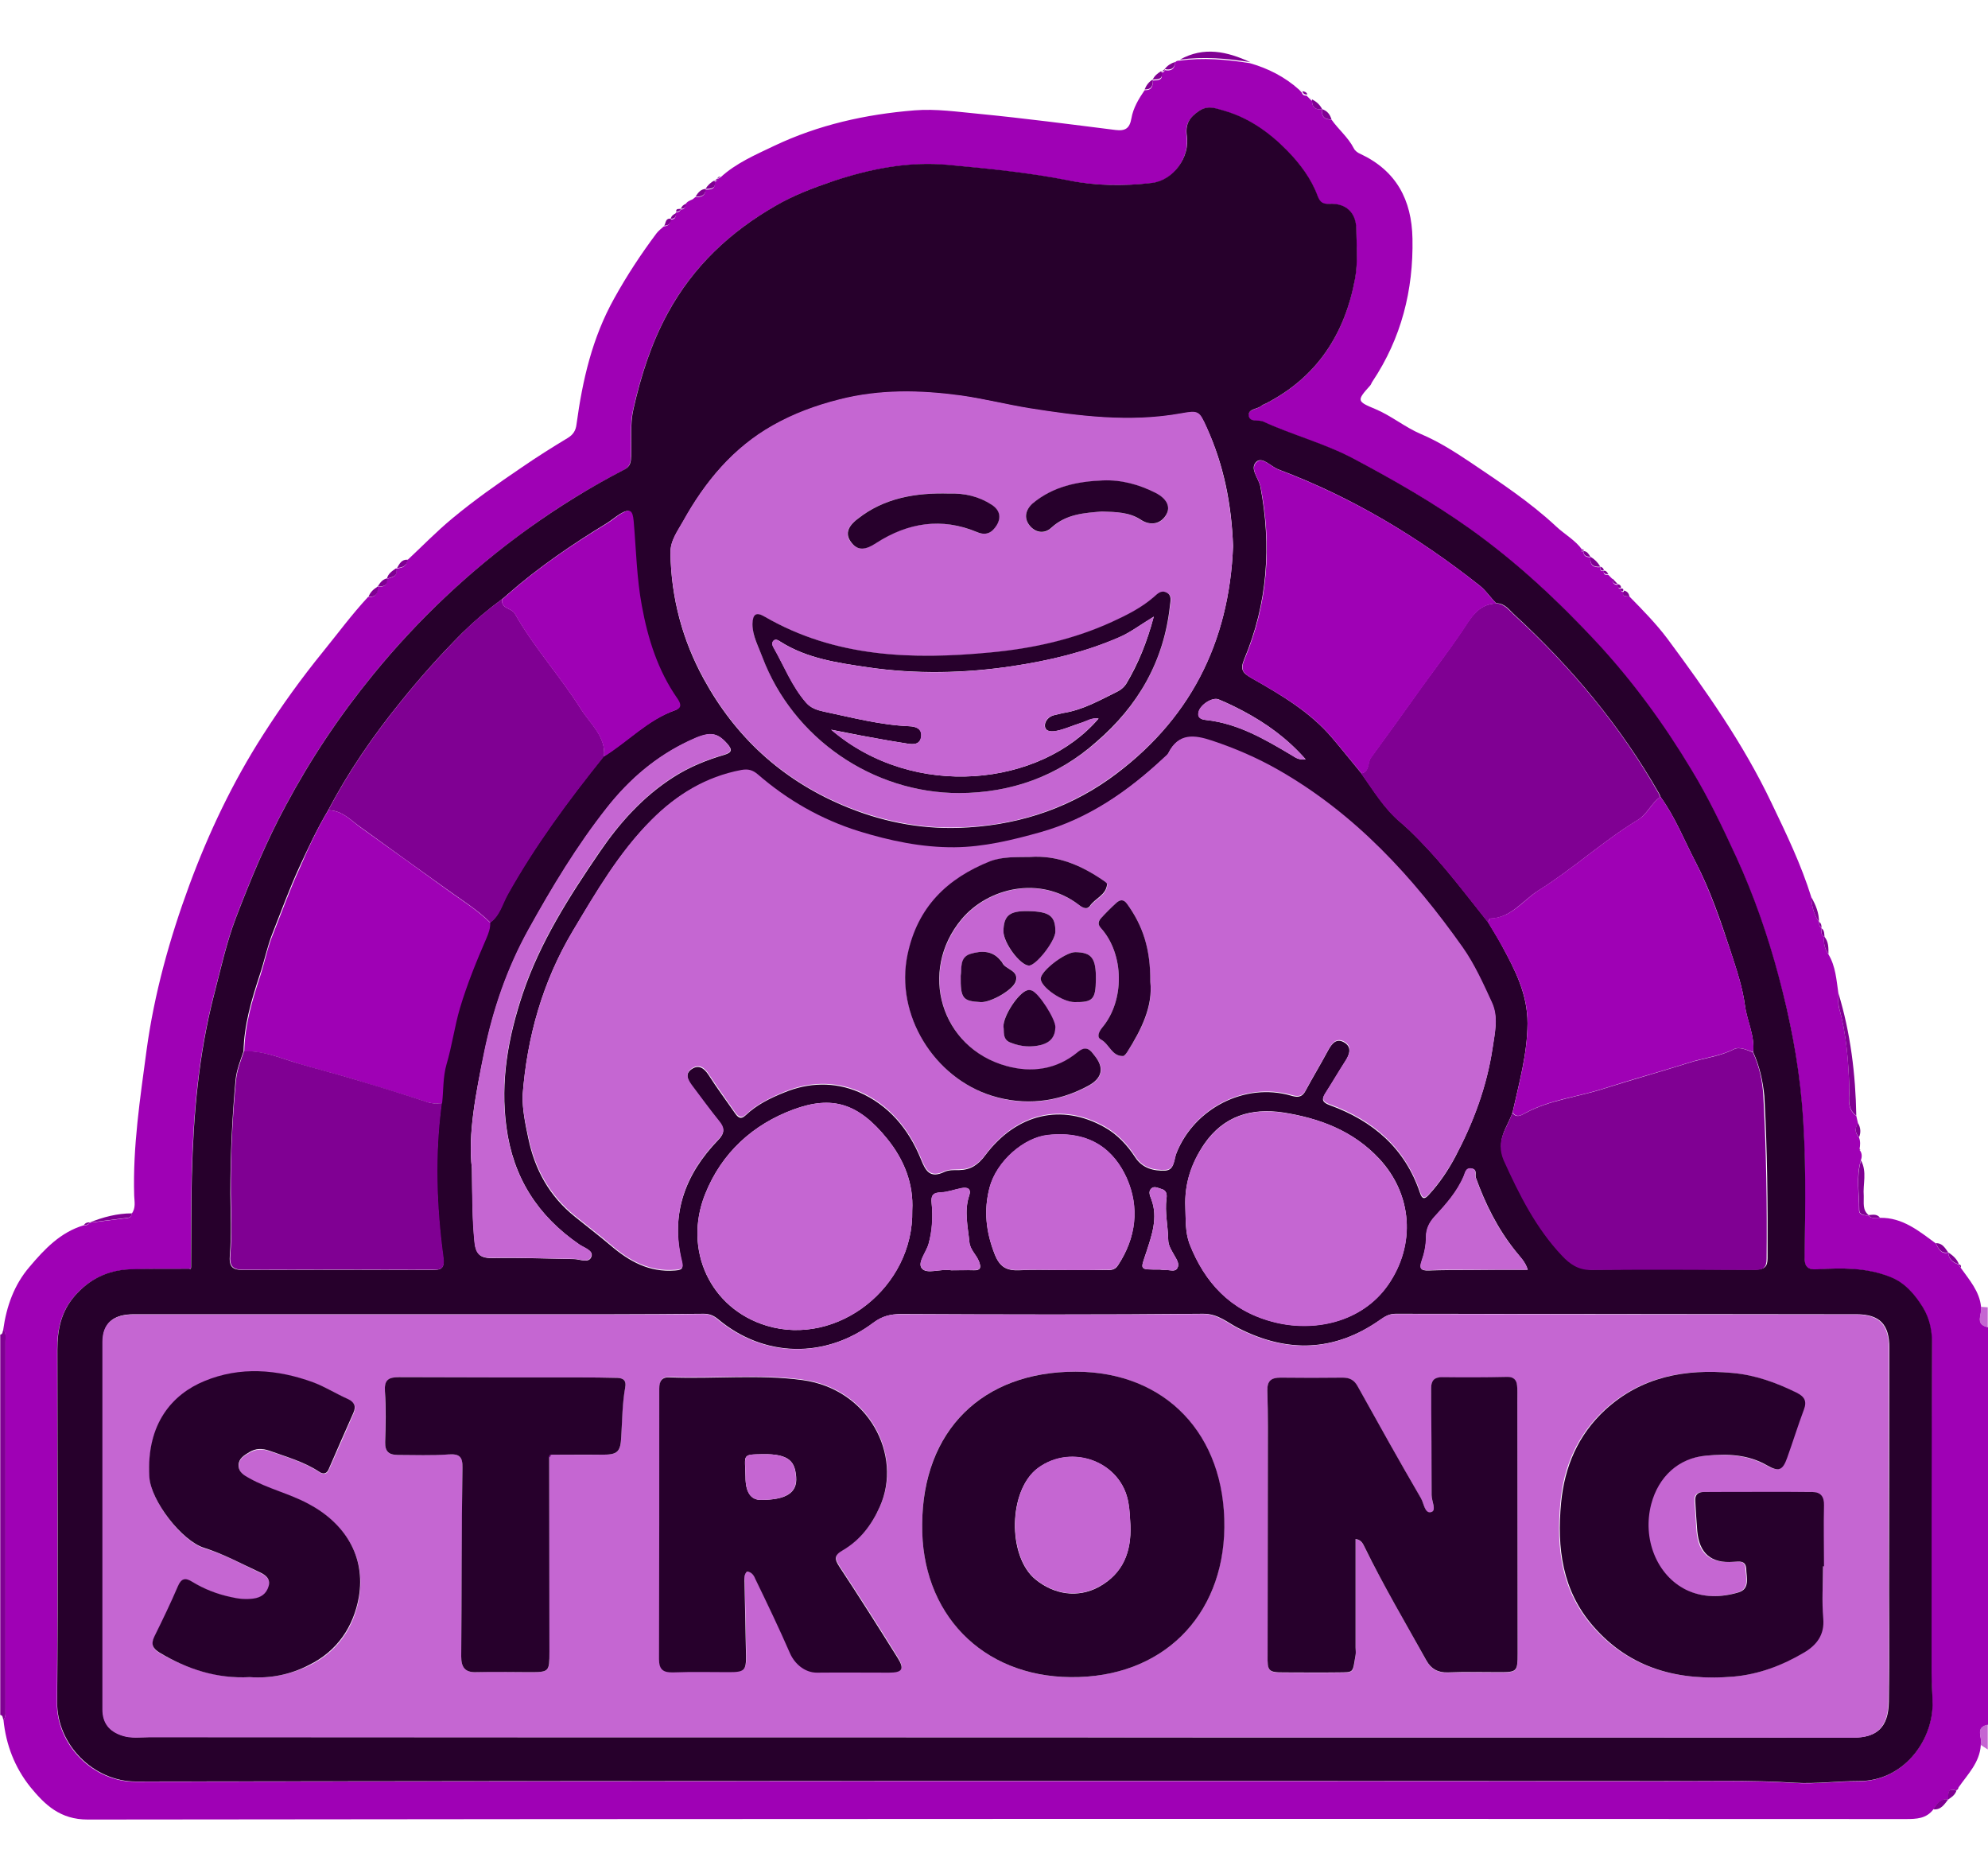<?xml version="1.0" encoding="utf-8"?>
<!-- Generator: Adobe Illustrator 28.0.0, SVG Export Plug-In . SVG Version: 6.00 Build 0)  -->
<svg version="1.1" id="_레이어_1" xmlns="http://www.w3.org/2000/svg" xmlns:xlink="http://www.w3.org/1999/xlink" x="0px"
	 y="0px" viewBox="0 0 800 752" style="enable-background:new 0 0 800 752;" xml:space="preserve">
<style type="text/css">
	.st0{fill:#9F01B5;}
	.st1{fill:#800093;}
	.st2{fill:#C566D2;}
	.st3{fill:#27002C;}
</style>
<path class="st0" d="M655.7,240c5.3,5.4,10.8,11,15.3,17c15.5,20.9,30.5,42.2,41.8,65.9c6,12.5,12,24.9,16.1,38.1
	c0.1,3.6,1.1,7,3.1,10l0,0c0,0.9,0.1,1.8,1,2.3l0,0.2c0,1.3-0.4,2.7,1.2,3.5c0,0-0.1-0.1-0.1-0.1c-0.4,2.6,0.3,5,1.7,7.1
	c2.9,4.8,3.2,10.3,4,15.7c0.1,2-0.3,4.1,0.3,6c3,10.5,3.7,21.1,4.1,31.9c0.1,3.6-1.3,8.5,2.8,11.4c0.2,1,0.5,2,0.7,3
	c-1.4,2-1.2,3.9,0.4,5.7c0.6,1.5,0.5,3.1,0.2,4.6c-0.1,0.3,0,0.5,0.2,0.6c0.9,1.3,0.8,2.7,0.3,4.1c-2,6.6-0.6,13.3-0.7,19.9
	c0,2,2.1,2.2,3.8,2.1l0,0c1.2,1.7,3,0.8,4.6,1c9.1-0.2,15.7,5.3,22.5,10.3c1.1,2.1,2,4.4,5,3.7l0,0c0.2,2.7,1.9,4.1,4.3,4.8l-0.2,0
	c0.3,0.5,0.6,0.9,1,1.4c3.4,4.8,7.5,9.4,8.1,15.6c0.7,2.8-2.8,7,2.8,8.2v160c-5.5,1-2,5.4-2.9,8.1c-0.4,7-5.2,11.7-8.9,17
	c-0.3,0.4-0.6,0.8-1,1.2l0.2,0.2c-3.8-1.4-3.3,1.3-3.3,3.5l0,0c-3.1-0.4-4.6,1.8-6,3.9c-2.9,3.9-6.9,4-11.3,4
	c-243.8-0.1-487.6-0.1-731.5,0.2c-11.1,0-17.2-5.9-23.1-13.1C5.9,711.1,2.4,702,1.4,692c1.2-1.5,0.7-3.2,0.7-4.8
	c0-49.1,0-98.3,0-147.4c0-1.6,0.5-3.4-0.8-4.8c1.3-9.4,4.4-18.1,10.6-25.3c6-7.1,12.4-13.9,21.8-16.7c1,0,1.9,0,2.3-1.1
	c0,0-0.1,0.1-0.1,0.1c5.1-0.6,10.1-1.3,15.2-1.9c1.2-0.1,1.8-0.7,1.9-1.8c1.7-2.2,1.1-4.8,1-7.2c-0.6-19.8,2.4-39.2,5-58.7
	c3.1-22.7,9.3-44.9,17.2-66.3c7.8-21.1,17.5-41.5,29.7-60.5c7.4-11.6,15.4-22.7,24.1-33.4c6-7.4,11.6-15,18.1-22
	c3,0.2,4-1.3,3.7-4.1l0,0c2.3,0.1,4.1-0.3,3.8-3.3c0,0,0,0.2,0,0.2c1.9-0.8,4.8-0.8,3.6-4.2c0,0,0.4-0.1,0.4-0.1
	c2.2-0.1,4-0.8,4.3-3.3c6-5.6,11.7-11.5,18.1-16.8c8.9-7.4,18.3-14,27.9-20.5c6.1-4.2,12.3-8.1,18.6-11.9c2.1-1.3,3.2-2.9,3.5-5.5
	c2.4-17.7,6.3-34.8,15.2-50.7c5.1-9.2,10.7-17.7,16.9-26c0.8-1.1,2-2,3-2.9c1.8-0.1,2.7-1.1,2.7-2.8l0,0c1.6,0.1,2.2-0.7,2.1-2.2
	c0-0.2,0-0.4,0.1-0.6c0.8-0.1,1.6-0.3,1.9-1.2l-0.1,0c1.4,0.1,2-0.7,2-2c0.6-1.2,1.8-1.6,2.9-2.1c0.4-0.3,0.8-0.6,1.2-1l-0.1,0.1
	c2.2,0.1,4-0.3,4.1-3.1l-0.1,0.1c2.3,0,4.4-0.1,3.6-3.4c0,0,0.1,0.2,0.1,0.2c0.7,0,1.1-0.4,1.2-1.1c0,0-0.1,0.1-0.1,0.1
	c0.4-0.2,0.9-0.5,1.3-0.7c6.3-5.8,14.1-9.1,21.6-12.7c17.9-8.5,36.8-12.7,56.5-14.3c8.7-0.7,17.3,0.6,25.9,1.4
	c18.4,1.8,36.7,4.2,55,6.5c4,0.5,5.7-0.7,6.4-4.7c0.7-4.1,2.9-7.8,5.3-11.3c2.9,0.1,3.4-1.7,3.3-4l-0.1,0.1c2.2-0.1,4.6,0,3.4-3.4
	c0,0,0.3,0.1,0.3,0.1c0.8,0.1,1.1-0.3,1.2-1c0,0-0.1,0.1-0.1,0.1c2.4,0.5,4.1-0.2,4.2-2.9c0.4-0.8,1.1-0.9,1.8-0.9
	c9.5-1.3,18.9-0.5,28.3,1c7.4,2.1,14.1,5.5,19.9,10.7c0.4,0.4,0.8,0.9,1.2,1.3c0,0-0.1-0.2-0.1-0.2c0.2,1.1,1,1.3,2,1.3
	c0,0-0.1,0-0.1,0c0.4,0.4,0.7,0.7,1.1,1.1c0,0-0.1-0.1-0.1-0.1c0.4,0.4,0.7,0.7,1.1,1.1L528,40c-0.2,2.9,1.1,4.3,4.1,4L532,44
	c-0.3,2.8,0.9,4.2,3.8,4.1c2.8,4,6.7,7.1,9,11.6c0.5,1,1.6,1.8,2.6,2.2c14.5,6.8,20.7,18.5,21,34.1c0.4,20.8-4.5,40.1-16.1,57.5
	c-0.4,0.5-0.5,1.2-1,1.7c-5.4,6-5.3,6.3,2.2,9.4c6.4,2.7,11.9,7.3,18.2,10c7.1,3,13.4,7,19.7,11.2c12,8.1,24.2,16.1,34.8,26
	c3.4,3.2,7.7,5.5,10.5,9.4c-0.1,0.2-0.2,0.5-0.3,0.7c0.3,0,0.5-0.1,0.8-0.1c0,0,0,0.1,0,0.1c0,1.9,1.2,2.3,2.8,2.3l0,0
	c-0.3,3,1.1,4.3,4,4l0,0c0,0.9-0.1,1.9,1.4,1.5c0,0,0,0.2,0,0.2c-0.2,1.5,0.8,1.4,1.8,1.4c0.6,0.6,1.2,1.2,1.8,1.8
	c-0.1,1.4,0.5,2.3,2.1,2.2l0,0c0,0.9,0.1,1.8,1.4,1.6c0,0-0.1,0.2-0.1,0.2c-0.1,0.7,0.2,1.1,0.9,1.1l0.2-0.3c0,0,0.3,0.1,0.3,0.1
	C652.3,240.3,654.4,239.8,655.7,240L655.7,240z M76.1,510.6c-8,0-16-0.1-24,0.2c-8.9,0.4-16.2,3.9-22.2,10.8
	c-5.5,6.4-6.9,13.6-6.9,21.5c0,47.3,0.3,94.6-0.1,141.9c-0.2,17,14.6,32,31.7,31.9c204.3-0.3,408.5-0.3,612.8-0.2
	c18.3,0,36.5-0.5,54.8,0.7c8.5,0.5,17.2-0.7,25.8-0.7c17.2,0.1,29.3-15.4,29.6-30.5c0.1-4.3-0.4-8.6-0.4-13c0-44,0-88,0.2-131.9
	c0-5.5-0.9-10.6-3.7-15.2c-3.3-5.3-7.3-10-13.3-12.3c-9.4-3.7-19.4-3.6-29.2-3c-4,0.2-5.1-1.2-5.1-5.1c0.3-20.6,0.7-41.3-1.1-61.9
	c-1.5-17.1-4.7-33.9-9.2-50.4c-4.4-16.6-10-32.8-17.2-48.5c-5.5-11.9-11.1-23.7-17.9-34.9c-11-18.2-23.5-35.5-38-51.2
	c-15.6-16.9-32.4-32.5-51.2-45.9c-14.9-10.6-30.7-19.7-46.8-28.2c-11.8-6.2-24.6-9.5-36.5-15c-2-0.9-5.5,0.5-5.8-2.5
	c-0.2-2.7,3.6-2.4,5.2-3.9c0.5-0.4,1.2-0.6,1.8-0.9c20.5-10.6,31.8-27.9,35.8-50.2c1.2-6.6,0.7-13.3,0.5-20
	c-0.1-6.6-4.2-10.4-10.8-10.1c-2.5,0.1-3.8-0.3-4.7-3c-2.6-7.1-7.1-13.2-12.4-18.5c-7.2-7.3-15.2-13.1-25.4-16
	c-3.8-1.1-6.6-2.2-10.1,0.2c-3.6,2.5-5.5,5.2-4.8,10c1.3,8.7-5.4,18-14.1,18.9c-11.1,1.2-22.4,1.1-33.4-1
	c-16.2-3.2-32.5-4.8-48.9-6.3c-15.7-1.4-30.9,1.6-46,6.6c-8.1,2.7-15.9,5.7-23.1,9.9c-18.3,10.5-33.2,24.4-43.5,43.4
	c-6.6,12.3-10.7,25.1-13.7,38.4c-1.4,6.2-0.7,12.6-0.9,18.9c-0.1,2.3-0.4,4.2-2.7,5.4c-13.6,7-26.5,14.9-38.9,23.9
	c-23.4,16.9-44.1,36.4-62.3,58.7c-13.4,16.4-25.1,33.9-35.1,52.6c-7.9,14.6-14.2,29.9-20.1,45.3c-3.8,10-6.1,20.6-8.8,31
	c-6.2,24-8.3,48.5-8.9,73.1c-0.3,12.1-0.2,24.3-0.3,36.4C76.6,510.2,76.3,510.4,76.1,510.6L76.1,510.6z"/>
<path class="st1" d="M1.4,692c-0.4-0.7-0.1-1.8-1.3-2V537c1.2-0.2,0.8-1.4,1.3-2c1.2,1.4,0.8,3.2,0.8,4.8c0,49.1,0,98.3,0,147.4
	C2.1,688.8,2.6,690.5,1.4,692z"/>
<path class="st2" d="M799.9,703.9c-1-0.6-2-1.3-2.9-1.9c1-2.7-2.6-7,2.9-8.1V703.9L799.9,703.9z"/>
<path class="st2" d="M799.9,534c-5.6-1.1-2.1-5.3-2.8-8.2c0.9,0.1,1.9,0.1,2.8,0.2V534z"/>
<path class="st1" d="M747,448.9c-4.1-3-2.6-7.8-2.8-11.4c-0.4-10.8-1.2-21.5-4.1-31.9c-0.5-1.9-0.2-4-0.3-6
	C744.7,415.7,746.7,432.2,747,448.9L747,448.9z"/>
<path class="st1" d="M503.1,25c-9.4-1.5-18.8-2.3-28.3-1C484.4,18.6,493.8,20.7,503.1,25z"/>
<path class="st1" d="M752,488.9c-1.8,0.2-3.8-0.1-3.8-2.1c0-6.6-1.3-13.3,0.7-19.9c2.5,4.6,0.7,9.6,1.1,14.3
	C750.1,484,749.4,486.9,752,488.9z"/>
<path class="st1" d="M53.1,488.2c-0.2,1.1-0.7,1.7-1.9,1.8c-5.1,0.6-10.1,1.3-15.2,1.9C41.5,489.7,47.1,488.2,53.1,488.2L53.1,488.2
	z"/>
<path class="st1" d="M732,371c-2-3-3-6.4-3.1-10C730.7,364.1,732,367.3,732,371z"/>
<path class="st1" d="M748.1,457.6c-1.6-1.8-1.8-3.7-0.4-5.7C748.8,453.8,748.9,455.7,748.1,457.6z"/>
<path class="st1" d="M532.1,44c-3,0.3-4.3-1.1-4.1-4C529.8,40.9,531.2,42.2,532.1,44z"/>
<path class="st1" d="M535.8,48c-2.9,0.2-4.1-1.3-3.8-4.1C534.1,44.6,535.2,46,535.8,48z"/>
<path class="st1" d="M735.8,383.9c-1.5-2.2-2.1-4.5-1.7-7.1C735.9,378.9,735.8,381.4,735.8,383.9z"/>
<path class="st1" d="M784,503.9c-3.1,0.6-4-1.7-5-3.7C781.7,500.1,782.7,502.2,784,503.9z"/>
<path class="st1" d="M164.1,225.2c-0.4,2.5-2.1,3.2-4.3,3.3C160.7,226.9,161.6,225,164.1,225.2z"/>
<path class="st1" d="M159.3,228.7c1.2,3.4-1.7,3.4-3.6,4.2C156.1,230.8,157.8,229.8,159.3,228.7z"/>
<path class="st1" d="M152,236c0.3,2.8-0.8,4.3-3.7,4.1C149,238.2,150.4,237,152,236z"/>
<path class="st1" d="M644,228c-3,0.3-4.3-1-4-4C641.7,225,643,226.3,644,228z"/>
<path class="st1" d="M472.9,24.9c-0.2,2.8-1.8,3.4-4.2,2.9C469.8,26.3,471.2,25.5,472.9,24.9z"/>
<path class="st1" d="M284,76c-0.1,2.7-1.8,3.2-4.1,3.1C280.9,77.5,282,76.1,284,76z"/>
<path class="st1" d="M467.3,28.6c1.1,3.4-1.3,3.3-3.4,3.4C464.6,30.4,465.9,29.5,467.3,28.6z"/>
<path class="st1" d="M463.9,32c0.1,2.3-0.4,4.1-3.3,4C461.3,34.3,462.3,32.9,463.9,32z"/>
<path class="st1" d="M287.5,72.6c0.9,3.3-1.3,3.4-3.6,3.4C284.8,74.5,286,73.4,287.5,72.6z"/>
<path class="st1" d="M788.3,508.7c-2.4-0.7-4.1-2.1-4.3-4.8C785.8,505.1,787.5,506.5,788.3,508.7z"/>
<path class="st1" d="M155.8,232.7c0.3,2.9-1.5,3.4-3.8,3.3C152.9,234.5,153.9,233.1,155.8,232.7z"/>
<path class="st1" d="M270,88c0,1.8-0.9,2.8-2.7,2.8C268,89.7,267.7,87.7,270,88z"/>
<path class="st1" d="M655.7,240c-1.3-0.2-3.5,0.3-2.1-2.4C654.9,238,655.5,238.8,655.7,240z"/>
<path class="st1" d="M756.5,489.9c-1.6-0.1-3.4,0.8-4.6-1C753.5,488.8,755.2,488.3,756.5,489.9z"/>
<path class="st1" d="M640,224c-1.6,0-2.8-0.4-2.8-2.3C638.7,221.8,639.3,222.9,640,224z"/>
<path class="st1" d="M734.2,377c-1.6-0.8-1.1-2.2-1.2-3.5C734.2,374.3,734.1,375.7,734.2,377z"/>
<path class="st1" d="M272,85.8c0.1,1.5-0.5,2.3-2.1,2.2C270.2,86.8,271,86.3,272,85.8z"/>
<path class="st1" d="M276,82c0,1.3-0.6,2.1-2,2C274.3,83,275,82.4,276,82z"/>
<path class="st1" d="M651,235c-1.6,0.1-2.1-0.7-2.1-2.2C649.6,233.5,650.3,234.3,651,235z"/>
<path class="st1" d="M733,373.2c-0.9-0.5-1-1.4-1-2.3C732.9,371.5,733,372.3,733,373.2z"/>
<path class="st1" d="M652.3,236.6c-1.3,0.2-1.4-0.7-1.4-1.6C651.8,235.2,652.4,235.6,652.3,236.6z"/>
<path class="st1" d="M274,84c-0.3,0.9-1.1,1.1-1.9,1.2C272,83.7,273.2,84.2,274,84z"/>
<path class="st1" d="M36.1,491.8c-0.5,1-1.4,1.1-2.3,1.1C34.3,492,35.2,491.8,36.1,491.8z"/>
<path class="st1" d="M645.4,229.5c-1.4,0.4-1.3-0.6-1.4-1.5C644.7,228.2,645.3,228.6,645.4,229.5z"/>
<path class="st1" d="M526.1,38c-1,0.1-1.7-0.2-2-1.3C525,36.8,525.8,37.1,526.1,38z"/>
<path class="st1" d="M647.2,231c-0.9,0-2,0.1-1.8-1.4C646.4,229.6,646.8,230.3,647.2,231z"/>
<path class="st1" d="M468.8,27.7c-0.1,0.7-0.5,1.1-1.2,1C468,28.4,468.4,28.1,468.8,27.7z"/>
<path class="st1" d="M524.2,37c-0.4-0.4-0.8-0.9-1.2-1.3C523.4,36.1,523.8,36.5,524.2,37z"/>
<path class="st1" d="M653.1,237.9c-0.7-0.1-1-0.4-0.9-1.1C653.1,236.7,653.5,237,653.1,237.9z"/>
<path class="st1" d="M748.5,462.8c-0.3-0.1-0.3-0.3-0.2-0.6C748.6,462.4,748.6,462.5,748.5,462.8z"/>
<path class="st1" d="M637.3,221.6c-0.3,0-0.5,0.1-0.8,0.1c0.1-0.2,0.2-0.5,0.3-0.7C637.2,221,637.3,221.2,637.3,221.6z"/>
<path class="st1" d="M280,79c-0.4,0.3-0.8,0.6-1.2,1C279.2,79.6,279.6,79.3,280,79z"/>
<path class="st1" d="M288.8,71.7c-0.1,0.7-0.4,1.1-1.2,1.1C288,72.4,288.4,72.1,288.8,71.7z"/>
<path class="st1" d="M290,71.1c-0.4,0.2-0.9,0.5-1.3,0.7C288.9,71.2,289.4,71,290,71.1z"/>
<path class="st1" d="M528.1,40.1c-0.4-0.4-0.7-0.7-1.1-1.1C527.4,39.3,527.7,39.7,528.1,40.1z"/>
<path class="st1" d="M527.1,39.1c-0.4-0.4-0.7-0.7-1.1-1.1C526.4,38.4,526.7,38.7,527.1,39.1z"/>
<path class="st1" d="M789,510.1c-0.3-0.5-0.6-0.9-1-1.4C789.1,508.8,789.3,509.3,789,510.1z"/>
<path class="st3" d="M76.9,509.9c0.1-12.1,0-24.3,0.3-36.4c0.6-24.6,2.7-49.1,8.9-73.1c2.7-10.4,5-21,8.8-31
	c5.9-15.4,12.2-30.7,20.1-45.3c10-18.7,21.7-36.2,35.1-52.6c18.2-22.3,39-41.9,62.3-58.7c12.4-8.9,25.3-16.9,38.9-23.9
	c2.4-1.2,2.6-3.1,2.7-5.4c0.2-6.3-0.5-12.7,0.9-18.9c3-13.3,7.1-26.2,13.7-38.4c10.3-19,25.2-32.9,43.5-43.4
	c7.2-4.2,15.1-7.2,23.1-9.9c15-5,30.3-8,46-6.6c16.3,1.5,32.7,3.1,48.9,6.3c11,2.2,22.2,2.3,33.4,1c8.6-1,15.4-10.3,14.1-18.9
	c-0.7-4.8,1.1-7.5,4.8-10c3.5-2.4,6.3-1.3,10.1-0.2c10.1,2.9,18.2,8.7,25.4,16c5.3,5.4,9.8,11.4,12.4,18.5c1,2.6,2.2,3.1,4.7,3
	c6.6-0.3,10.7,3.5,10.8,10.1c0.1,6.7,0.7,13.4-0.5,20c-4.1,22.3-15.3,39.6-35.8,50.2c-0.6,0.3-1.3,0.5-1.8,0.9
	c-1.6,1.5-5.4,1.2-5.2,3.9c0.3,3,3.8,1.6,5.8,2.5c12,5.5,24.8,8.8,36.5,15c16.2,8.6,31.9,17.6,46.8,28.2
	c18.8,13.4,35.5,29,51.2,45.9c14.5,15.7,27,32.9,38,51.2c6.8,11.2,12.4,23,17.9,34.9c7.2,15.7,12.8,31.9,17.2,48.5
	c4.4,16.5,7.7,33.3,9.2,50.4c1.8,20.6,1.4,41.2,1.1,61.9c-0.1,3.9,1.1,5.4,5.1,5.1c9.9-0.6,19.8-0.7,29.2,3c6,2.3,10,7,13.3,12.3
	c2.8,4.6,3.8,9.7,3.7,15.2c-0.2,44-0.2,88-0.2,131.9c0,4.3,0.4,8.6,0.4,13c-0.3,15.1-12.3,30.6-29.6,30.5c-8.6,0-17.3,1.2-25.8,0.7
	c-18.3-1.2-36.6-0.6-54.8-0.7c-204.3-0.1-408.5-0.1-612.8,0.2c-17.1,0-31.8-14.9-31.7-31.9c0.4-47.3,0.1-94.6,0.1-141.9
	c0-7.9,1.4-15.1,6.9-21.5c6-6.9,13.3-10.4,22.2-10.8c8-0.3,16-0.1,24-0.2C76.6,510.8,76.9,510.5,76.9,509.9L76.9,509.9z
	 M204.1,239.3c-0.3,0.3-0.6,0.5-0.9,0.8c-0.4,0.3-0.8,0.7-1.2,1c-5.6,4.1-10.9,8.6-15.9,13.5c-8.8,8.8-17.1,18.1-24.9,27.8
	c-11.1,13.7-21,28.1-29.2,43.7c-4.4,7.4-8,15.1-11.6,22.9c-4,8.7-7.2,17.6-10.7,26.4c-2.2,5.5-3.3,11.3-5.2,16.9
	c-3.3,10-6.3,20.1-6.5,30.7c-1.3,3.8-2.8,7.5-3.2,11.5c-1.4,15.2-2.1,30.5-2.1,45.8c0.1,8.2,0.5,16.4-0.2,24.5
	c-0.4,4.9,0.9,6.2,5.5,6.2c25.3-0.1,50.6-0.1,76,0c3.8,0,4.9-0.9,4.3-4.9c-2.8-20.7-3.5-41.4-0.7-62.1c0.6-5.3,0.3-10.6,1.8-15.8
	c2.2-7.4,3.2-15.1,5.4-22.6c2.9-9.7,6.7-19,10.7-28.2c0.9-2.1,1.6-3.9,1.5-6.1c3.9-2.7,4.9-7.3,7-11.1
	c11.1-19.9,24.6-38.1,38.8-55.8c9.7-6,17.6-14.7,28.7-18.6c2.9-1,1.8-3.1,0.6-4.8c-7.8-11.2-11.8-24-14.2-37.1
	c-2.1-11.2-2.4-22.7-3.3-34.1c-0.4-4.5-1.4-5.2-5.1-3c-1.8,1.1-3.5,2.6-5.3,3.7C230.3,219,216.6,228.3,204.1,239.3L204.1,239.3z
	 M705.5,423.3c0.7-6.6-2.5-12.5-3.3-18.7c-1-7.6-3.5-14.8-5.8-21.9c-4-12.2-8.1-24.4-14.1-35.9c-4.6-8.8-8.2-18.1-14.1-26.2
	c-0.2-0.5-0.3-0.9-0.6-1.4c-15.5-27.1-35.2-50.7-58.1-71.8c-2.1-1.9-3.9-4.7-7.4-4.7c-2.4-2.3-4.1-5.1-6.8-7.2
	c-24.7-19.5-51.3-35.5-80.8-46.6c-3-1.1-6.4-5.2-8.8-3.2c-3.1,2.7,0.8,6.6,1.5,10.1c4.5,23.8,2.9,47-6.5,69.4
	c-1.7,4.1-0.8,5.5,2.9,7.6c11.8,6.7,23.6,13.6,32.5,24.1c4,4.7,7.8,9.5,11.7,14.2c4.9,6.8,9.2,14.1,15.8,19.7
	c2.5,2.1,4.9,4.5,7.2,6.8c10.3,10.4,19,22.1,28.1,33.5c1.8,3.1,3.8,6.2,5.5,9.4c5.3,9.8,10.3,19.4,10.3,31.3
	c-0.1,12.4-3.4,23.9-6,35.7c-2.1,6.2-7,11-3.2,19.2c6.3,13.9,12.9,27.2,23.5,38.4c3.1,3.3,6.5,5.7,11.6,5.7c22-0.2,43.9-0.1,65.9,0
	c3.4,0,4.8-1,4.8-4.5c0.1-21.8-0.1-43.6-1.3-65.3C709.4,435,708.1,429,705.5,423.3L705.5,423.3z M401,699L401,699
	c115,0.1,229.9,0,344.9,0.1c9.3,0,14-4,14.2-14.3c0.3-19.7,0-39.3,0.1-59c0-27.8,0.1-55.6,0.1-83.5c0-9.5-3.9-13.5-13.3-13.5
	c-4.3,0-8.7,0-13,0c-57.5-0.1-114.9-0.1-172.4-0.2c-2.6,0-4.3,1.1-6.3,2.5c-18.3,12.8-37.3,13.3-56.9,3.3c-4.6-2.3-8.2-5.9-14.4-5.8
	c-40.5,0.4-81,0.3-121.4,0.1c-4.2,0-7.6,0.9-11,3.4c-19.5,14.7-44.2,14.1-62.6-1.3c-1.8-1.5-3.5-2.2-5.8-2.2c-12,0.1-24,0.2-36,0.2
	c-64.5,0-128.9,0-193.4,0c-8.2,0-12.4,3.6-12.4,11c0,49.3,0,98.6,0,147.9c0,5.6,2.7,8.9,8,10.6c3.6,1.1,7.3,0.6,10.9,0.6
	C173.8,699,287.4,699,401,699L401,699z M210.3,440.7c-0.1,5.9,1.1,11.6,2.3,17.3c2.6,12.6,8.5,23.3,18.7,31.5
	c4.8,3.9,9.7,7.6,14.4,11.6c7.5,6.4,15.5,10.9,25.9,10.1c2.6-0.2,3.5-0.6,2.8-3.4c-4.7-19.2,1.3-35.4,14.7-49.2
	c2.6-2.7,2.4-4.6,0.3-7.2c-3.7-4.7-7.2-9.5-10.9-14.3c-1.7-2.3-3.1-4.9-0.2-6.9c2.9-2,5.1-0.4,6.9,2.4c3.3,5.2,7,10.1,10.5,15.2
	c1.2,1.7,2.3,2.9,4.4,0.9c4.4-4.2,9.9-6.9,15.4-9.1c9.9-4.1,20.3-4.4,30.1-0.2c12,5.2,20,14.8,24.9,26.8c2,5,3.7,8.1,9.6,5.3
	c1.7-0.8,3.9-0.7,5.9-0.7c4.6-0.1,7.6-2.1,10.5-6c12.6-16.8,30.8-20.9,47.9-11.3c5.2,2.9,9.2,7.2,12.4,12.1
	c2.9,4.5,7.5,5.6,12.1,5.4c3.8-0.2,3.4-4.4,4.5-7c7.2-18.1,27.6-28.5,46-23.2c2.4,0.7,4.4,1,5.9-1.8c2.9-5.4,6.1-10.7,9-16.1
	c1.6-3,3.5-5.5,6.9-3.3c2.9,1.9,1.8,4.9,0.1,7.5c-2.7,4.2-5.2,8.5-7.9,12.7c-1.8,2.7-1.2,3.8,1.8,4.9c17.3,6.3,30.2,17.3,36.2,35.2
	c0.9,2.7,1.9,2.7,3.6,0.8c4.3-4.7,7.8-9.9,10.7-15.4c7.2-13.7,12.6-28.1,14.9-43.5c0.9-6.1,2.4-12.4-0.3-18.2
	c-3.5-7.6-7-15.4-11.8-22.2c-20.1-28.5-43.3-53.7-74.1-71.3c-8.6-4.9-17.4-8.7-26.7-11.8c-7.2-2.4-13.5-3.3-17.6,4.9
	c-0.4,0.7-1.1,1.2-1.7,1.8c-14.5,13.5-30.3,24.6-49.7,30.1c-11.4,3.2-22.9,6-34.7,6.1c-13.2,0.1-25.9-2.5-38.6-6.5
	c-15.3-4.7-28.6-12.4-40.5-22.8c-2.1-1.8-4-2.4-6.7-1.8c-14.3,2.7-26.1,9.9-36.1,20c-13.1,13.1-22.3,29-31.7,44.7
	C218.4,394.9,212.1,417.1,210.3,440.7L210.3,440.7z M496.2,219.7c-0.6-16.7-3.7-32.6-10.6-47.6c-3-6.6-3.3-6.9-10.4-5.6
	c-20.5,3.7-40.9,1.1-61.1-2.1c-9.1-1.5-18.3-3.9-27.4-5.1c-16.3-2.2-32.6-2.6-49,1.6c-9.4,2.4-18.4,5.7-26.7,10.4
	c-16,9-27.3,22.6-36.1,38.5c-2.2,3.9-5.2,7.8-5.1,12.8c0.3,18,4.8,34.9,13.4,50.6c12.7,23.2,31.1,40.2,55.6,50.7
	c15.1,6.5,30.8,9.7,46.9,9.2c22-0.7,42.6-6.9,60.7-19.7C478.6,290.4,494.7,258.7,496.2,219.7L496.2,219.7z M367.1,487
	c0.6-10.7-3.3-20.4-10-28.7c-11.7-14.5-22.3-17.6-37.8-11.9c-16.2,6-28.9,17.3-35.6,34.2c-8.8,22.2,2,45.9,24.8,52.8
	C337,542,367.7,517.9,367.1,487z M477,485.7c0.2,5-0.1,10.1,1.7,14.8c6.1,15.5,16.4,26.7,33.1,31.2c16.4,4.5,36.2,0.6,46.9-14.9
	c11-16.1,9.7-36.1-3.6-50.5c-10.5-11.3-24.1-16.4-38.8-18.7c-12.8-1.9-23.9,1.4-31.7,12.7C479.4,468,476.6,476.3,477,485.7
	L477,485.7z M189.9,470.1c0.2,12.1,0.2,20.9,1.1,29.7c0.5,5.1,2.5,6.5,7.4,6.4c10.8-0.2,21.6,0.2,32.5,0.4c2.5,0,6.1,1.9,7.1-1
	c0.9-2.5-3-3.5-4.9-4.9c-16.7-11.5-26.6-26.9-29.3-47.2c-2.5-18.5,0.7-36.1,6.5-53.5c7-20.9,18.8-39.3,31.1-57.3
	c8-11.7,17.4-22.2,29.6-30c6.4-4.1,13.3-6.9,20.5-9c3-0.9,3.3-2,1.2-4.4c-4.3-4.9-7.3-5-15.3-1.2c-13.3,6.2-24,15.4-33,26.8
	c-12.1,15.4-22.2,32-31.7,49.2c-8.6,15.6-14.3,32.2-17.8,49.3C191.5,439.7,188.2,456.4,189.9,470.1L189.9,470.1z M426.2,511
	C426.2,511,426.2,511,426.2,511c6.2,0,12.3,0.1,18.5,0c1.9,0,3.8,0.3,5.2-1.9c7.3-11.1,8.7-23.3,3.5-35.1
	c-4.9-10.8-14.2-19.2-31.7-17.3c-9.7,1-20.7,10.7-23.5,21.2c-2.4,9.2-1.4,17.8,2.1,26.8c2.1,5.3,5,6.6,9.9,6.4
	C415.6,510.8,420.9,511,426.2,511L426.2,511z M614.8,510.9c-1-3.3-3.2-5.3-5-7.6c-7.1-8.9-12.1-18.9-15.9-29.5
	c-0.4-1.2,0.7-3.2-1.6-3.6c-2.5-0.5-2.7,1.9-3.2,3c-2.7,6.4-7.2,11.4-11.8,16.4c-2.1,2.3-3.4,4.9-3.4,8.1c0,3.4-0.7,6.6-1.8,9.8
	c-1,2.9-0.3,3.8,2.8,3.7c5.5-0.2,11-0.2,16.4-0.2C599,510.9,606.7,510.9,614.8,510.9L614.8,510.9z M382.8,511.1c2.5,0,5.8-0.1,9.1,0
	c2.7,0.1,3-1.1,2.1-3.4c-1-2.8-3.6-4.7-3.9-7.9c-0.6-6.2-2.2-12.4-0.1-18.7c1-2.9-0.8-3.5-3.2-3c-2.8,0.5-5.5,1.6-8.3,1.7
	c-3.2,0.1-3.9,1.4-3.6,4.3c0.6,5.5,0.3,10.9-1.2,16.3c-0.9,3.5-4.7,7.7-2.7,10C373.1,512.8,378.2,510.4,382.8,511.1L382.8,511.1z
	 M525.4,305.5c-7.5-8.5-15.9-14.5-25.1-19.4c-3.2-1.7-6.5-3.3-9.9-4.7c-2.4-1-7.2,2-8,4.9c-0.7,2.5,0.9,3.2,3,3.4
	c12.8,1.4,23.5,7.7,34.3,14.1C521.2,304.7,522.5,305.9,525.4,305.5L525.4,305.5z M466.7,510.8c0.6,0.1,1.6,0.2,2.6,0.2
	c1.6-0.1,3.6,0.9,4.5-0.8c0.9-1.6-0.2-3.3-1-4.7c-1.2-2.2-2.7-4.2-2.7-6.8c-0.1-5.5-1.4-10.9-0.7-16.4c0.3-1.9-0.1-3.4-2-3.9
	c-1.4-0.4-3-1.4-4.2-0.1c-1.2,1.2-0.4,2.9,0.1,4.2c2.8,7.4,0.2,14.5-2,21.3C458.9,511.1,458.2,510.8,466.7,510.8L466.7,510.8z"/>
<path class="st1" d="M784,724c-1.6,2-2.9,4.3-6,4C779.4,725.7,780.9,723.5,784,724z"/>
<path class="st1" d="M787.3,720.5c-0.6,1.7-1.9,2.6-3.3,3.5C784,721.8,783.5,719.1,787.3,720.5z"/>
<path class="st1" d="M76.9,509.9c0,0.6-0.3,0.8-0.9,0.7C76.3,510.4,76.6,510.2,76.9,509.9z"/>
<path class="st1" d="M788.1,719c-0.1,0.6-0.1,1.2-1,1.2C787.5,719.8,787.8,719.4,788.1,719z"/>
<path class="st2" d="M401,699c-113.6,0-227.2,0-340.9,0c-3.6,0-7.3,0.6-10.9-0.6c-5.3-1.7-8-5.1-8-10.6c0-49.3,0-98.6,0-147.9
	c0-7.3,4.2-11,12.4-11c64.5,0,128.9,0,193.4,0c12,0,24,0,36-0.2c2.3,0,4.1,0.7,5.8,2.2c18.5,15.4,43.1,16,62.6,1.3
	c3.4-2.6,6.8-3.5,11-3.4c40.5,0.1,81,0.3,121.4-0.1c6.2-0.1,9.8,3.5,14.4,5.8c19.7,10,38.7,9.5,56.9-3.3c2-1.4,3.7-2.5,6.3-2.5
	c57.5,0.1,114.9,0.2,172.4,0.2c4.3,0,8.7,0,13,0c9.4,0,13.3,4,13.3,13.5c0,27.8-0.1,55.6-0.1,83.5c0,19.7,0.3,39.3-0.1,59
	c-0.2,10.3-4.9,14.3-14.2,14.3C630.9,699,516,699.1,401,699L401,699L401,699z M222,585.3c6.8,0,13.6,0.1,20.5,0
	c6.1,0,7.2-1.1,7.5-7.2c0.3-6.6,0.3-13.3,1.6-19.9c0.5-2.7-0.7-3.7-3.1-3.8c-5-0.1-10-0.2-15-0.2c-24.3,0-48.6,0-72.9-0.1
	c-4.2,0-5.9,1.1-5.7,5.7c0.4,6.8,0.2,13.6,0.1,20.5c-0.1,3.7,1.5,5.2,5,5.1c6.8-0.1,13.7,0.2,20.5-0.2c4.5-0.3,5.7,0.9,5.6,5.4
	c-0.3,25.3-0.3,50.6-0.5,75.9c0,4.2,1.4,6.5,6.1,6.3c7.1-0.3,14.3,0,21.5,0c7.8,0,8-0.2,7.9-8.2c-0.1-26-0.1-51.9-0.1-77.9
	C221.4,586.2,221.7,585.8,222,585.3L222,585.3z M545.5,619.2c2.3,0.5,3,2,3.7,3.5c7.7,15.5,16.5,30.4,24.8,45.5
	c1.9,3.4,4.6,4.9,8.6,4.8c7-0.3,14-0.1,21-0.1c6.9,0,7.1-0.3,7.1-7.4c0-34-0.1-67.9-0.1-101.9c0-2,0.1-4-0.1-6
	c-0.3-2.4-1.4-3.6-4.1-3.5c-8.7,0.2-17.3,0.1-26,0.1c-3.2,0-4.5,1.2-4.5,4.5c0.2,14.3,0.3,28.6,0.2,43c0,2.4,2.1,6.1-0.2,6.8
	c-2.6,0.7-2.9-3.5-4.1-5.6c-8.7-14.9-17.1-30-25.5-45.1c-1.4-2.5-3.2-3.5-6-3.4c-8.3,0.1-16.7,0.1-25,0c-3.8-0.1-5.4,1.3-5.3,5.3
	c0.2,9.7,0.2,19.3,0.2,29c0,25.8-0.1,51.6-0.1,77.4c0,6.5,0.4,6.9,6.6,6.9c7.2,0,14.3,0.1,21.5,0c7-0.1,6.1,0.4,7.3-7c0.2-1,0-2,0-3
	C545.5,648.4,545.5,634,545.5,619.2L545.5,619.2z M371.1,613.3c-0.5,35.7,24,61.2,59.6,61.5c37,0.4,61.6-24.5,61.9-60.2
	c0.4-37.4-23.6-62.7-59.9-62.7C395.2,551.9,371.2,575.7,371.1,613.3L371.1,613.3z M733.6,630.2c0,0,0.1,0,0.1,0
	c0-8.2-0.1-16.3,0-24.5c0.1-3.5-1.3-5.4-4.8-5.4c-14.5,0-29,0.1-43.5,0c-2.5,0-3.7,1.2-3.5,3.7c0.3,4,0.5,8,0.8,12
	c0.7,9,5.5,13.1,14.5,12.4c2.4-0.2,5.1-0.6,5.2,2.8c0.2,3.5,1.7,8.1-3.1,9.5c-7,2.1-14.2,2.2-21-1c-12-5.8-17.9-20.5-14.1-34.6
	c2.9-10.9,10.9-18.4,21.9-19.4c8.4-0.7,16.9-0.5,24.7,3.9c4.7,2.7,6.3,1.9,8.1-3.1c2.3-6.4,4.3-12.9,6.7-19.3
	c1.3-3.4,0.3-5.2-2.8-6.8c-8.3-4.2-16.8-7.2-26.1-8c-19-1.7-36.5,1.5-51.1,14.9c-10.9,10.1-16.4,22.8-17.7,37.4
	c-1.7,18.2,0.4,35.3,13,49.7c15,17.2,34.5,21.9,56.3,20.2c10.3-0.8,19.7-4.5,28.5-9.7c4.9-2.9,8.4-7,7.7-13.7
	C733.2,644.2,733.6,637.2,733.6,630.2L733.6,630.2z M300.6,632.3c1.7,0.2,2.7,1.4,3.4,2.7c4.8,10,9.6,19.9,14,30
	c1.9,4.3,6,7.8,10.8,7.8c9.7,0,19.3,0,29,0c5.3,0,6.3-1.4,3.5-6c-7.6-12.3-15.4-24.5-23.4-36.6c-2-3.1-2.2-4.6,1.3-6.6
	c7-4.1,11.7-10.2,15-17.7c9.2-20.7-4.6-47.2-31.1-50.8c-17.7-2.4-35.6-0.4-53.4-1.1c-3.3-0.1-4.3,1.4-4.3,4.5
	c0,36.3,0,72.6-0.1,108.9c0,4.2,1.7,5.5,5.7,5.3c7.5-0.2,15-0.1,22.5-0.1c6.2,0,6.9-0.7,6.8-6.8c-0.2-9.8-0.4-19.6-0.6-29.5
	C299.5,635,299.3,633.5,300.6,632.3L300.6,632.3z M100.5,674.8c8.3,0.6,16.3-1,24-4.7c11.5-5.6,18-15.5,20-27.3
	c2.8-16.3-5.6-29.8-20.4-37.6c-7.6-4-16.1-6-23.6-10.2c-2.3-1.3-4.5-2.5-4.4-5.4c0.1-2.7,2.2-3.9,4.3-5.1c2.6-1.5,5.2-1.6,8.1-0.6
	c6.9,2.4,13.9,4.4,20.1,8.5c1.4,0.9,2.9,0.9,3.7-0.9c3.4-7.6,6.7-15.2,10-22.8c1.2-2.7,0.4-4.4-2.2-5.6c-4.7-2.2-9.1-5-13.9-6.7
	c-14.5-5.3-29.5-6.5-43.9-0.5c-12.7,5.3-23.4,16.9-22.1,38.6c0.6,9.6,13.2,25.8,22.1,28.5c7.7,2.3,14.8,6.2,22.1,9.7
	c2.2,1,4.6,2.5,3.8,5.7c-0.8,3.1-3.1,4.6-6.2,5c-3,0.4-6,0-8.9-0.6c-5.6-1.3-10.8-3.2-15.7-6.2c-2.7-1.6-4.3-1.5-5.7,1.8
	c-2.9,6.9-6.2,13.6-9.5,20.3c-1.5,3.1-0.7,4.8,2.2,6.5C75.5,671.5,87.3,675.4,100.5,674.8L100.5,674.8z"/>
<path class="st2" d="M210.3,440.7c1.8-23.6,8.1-45.8,20.2-66.2c9.4-15.7,18.6-31.6,31.7-44.7c10.1-10.1,21.8-17.3,36.1-20
	c2.8-0.5,4.6,0,6.7,1.8c11.9,10.3,25.3,18,40.5,22.8c12.7,3.9,25.4,6.6,38.6,6.5c11.8-0.1,23.3-2.9,34.7-6.1
	c19.4-5.5,35.3-16.6,49.7-30.1c0.6-0.6,1.4-1.1,1.7-1.8c4.1-8.1,10.4-7.3,17.6-4.9c9.3,3.1,18.1,6.9,26.7,11.8
	c30.8,17.6,54,42.9,74.1,71.3c4.8,6.8,8.3,14.6,11.8,22.2c2.7,5.8,1.2,12.2,0.3,18.2c-2.3,15.4-7.6,29.9-14.9,43.5
	c-2.9,5.5-6.5,10.8-10.7,15.4c-1.7,1.9-2.7,1.9-3.6-0.8c-6.1-17.9-18.9-28.9-36.2-35.2c-3-1.1-3.6-2.2-1.8-4.9
	c2.7-4.2,5.2-8.5,7.9-12.7c1.7-2.6,2.8-5.6-0.1-7.5c-3.4-2.2-5.3,0.4-6.9,3.3c-2.9,5.4-6.1,10.7-9,16.1c-1.5,2.8-3.5,2.5-5.9,1.8
	c-18.4-5.2-38.8,5.1-46,23.2c-1,2.6-0.7,6.8-4.5,7c-4.6,0.2-9.2-0.8-12.1-5.4c-3.2-4.9-7.2-9.2-12.4-12.1
	c-17.2-9.6-35.3-5.5-47.9,11.3c-2.9,3.9-5.9,5.9-10.5,6c-2,0.1-4.2-0.1-5.9,0.7c-5.9,2.8-7.6-0.3-9.6-5.3
	c-4.9-11.9-12.9-21.6-24.9-26.8c-9.8-4.2-20.2-3.9-30.1,0.2c-5.5,2.3-11,4.9-15.4,9.1c-2,1.9-3.2,0.7-4.4-0.9
	c-3.5-5.1-7.1-10-10.5-15.2c-1.8-2.8-4-4.4-6.9-2.4c-3,2-1.5,4.6,0.2,6.9c3.6,4.8,7.1,9.6,10.9,14.3c2.1,2.6,2.3,4.5-0.3,7.2
	c-13.5,13.8-19.5,30-14.7,49.2c0.7,2.9-0.2,3.2-2.8,3.4c-10.3,0.8-18.4-3.6-25.9-10.1c-4.7-4-9.6-7.7-14.4-11.6
	c-10.1-8.2-16.1-18.9-18.7-31.5C211.5,452.3,210.2,446.6,210.3,440.7L210.3,440.7z M414.4,344.8c-5.3,0.1-10.8-0.2-15.8,1.8
	c-17.3,6.9-29.3,18.5-33.3,37.6c-5.1,24.4,10.7,49.5,34,56.8c12.8,4,26,2.7,38.3-3.8c6.2-3.3,7.1-7.5,2.7-12.7
	c-0.1-0.1-0.2-0.3-0.3-0.4c-1.8-2.6-3.7-2.8-6.2-0.7c-8.5,7.1-18.7,8.4-28.7,5.6c-26.4-7.3-35.6-38.1-18-59.1
	c10.5-12.5,31.3-17.8,47.2-5.7c1.5,1.1,3.3,2,4.4,0.4c2.2-3.1,6.6-4.3,6.9-8.7c0-0.4-0.8-1-1.3-1.4
	C435.2,348.2,425.6,344,414.4,344.8L414.4,344.8z M462.9,395c0-13.2-3-22.7-9.4-31.4c-1.4-1.9-2.8-1.6-4.2-0.4
	c-2.2,2-4.3,4.1-6.3,6.3c-1.2,1.2-1.3,2.5,0.1,4c9.3,10.4,9.6,29.1,0.4,40c-1.3,1.6-2.2,3.7-0.4,4.8c3.3,1.8,4.3,6.7,8.8,6.6
	c0.6,0,1.3-0.9,1.7-1.6C459.5,414.2,464.1,404.7,462.9,395L462.9,395z M403.8,413c0.5,2-0.6,5.3,3,6.6c4,1.4,8.1,1.9,12.2,0.8
	c3.7-1,5.6-3.2,5.6-7.1c0-3.2-6.7-13.9-9.6-14.8c-0.6-0.2-1.3-0.1-1.9,0C409.7,399.7,403.7,408.6,403.8,413L403.8,413z M432.4,403.2
	c7.5,0.1,8.5-1.1,8.6-9.1c0.1-8.5-1.7-10.9-8.3-11c-4.1,0-14.1,7.7-13.9,10.8C419,397.3,427.6,403.1,432.4,403.2z M386.6,392.6
	c-0.1,9.2,0.7,10.2,8.2,10.6c4,0.2,13.2-5,14.1-8.5c1.1-4.4-4.2-4.5-5.5-7.4c-0.1-0.1-0.2-0.2-0.3-0.4c-3.3-4.5-7.9-4.5-12.5-3.1
	C386,385.2,387.2,389.7,386.6,392.6L386.6,392.6z M414,366.6c-7.7-0.2-10.1,1.7-10.2,8.1c-0.1,4.6,6.6,13.7,10.2,13.8
	c2.8,0.1,10.7-9.9,10.7-13.7C424.7,368.6,422.4,366.8,414,366.6z"/>
<path class="st2" d="M496.2,219.7c-1.5,39-17.5,70.7-49.8,93.5c-18.1,12.8-38.7,19.1-60.7,19.7c-16.1,0.5-31.8-2.8-46.9-9.2
	c-24.6-10.5-42.9-27.4-55.6-50.7c-8.6-15.7-13.1-32.6-13.4-50.6c-0.1-5,2.9-8.8,5.1-12.8c8.8-15.8,20.1-29.5,36.1-38.5
	c8.3-4.7,17.2-8,26.7-10.4c16.4-4.2,32.7-3.8,49-1.6c9.1,1.3,18.3,3.6,27.4,5.1c20.2,3.2,40.6,5.8,61.1,2.1c7.2-1.3,7.4-1,10.4,5.6
	C492.4,187.1,495.5,203,496.2,219.7L496.2,219.7z M386,319.1c20.9-0.1,39.5-6.7,55.3-20.5c16.7-14.5,27.1-32.6,29.6-54.8
	c0.2-1.9,1-4.2-1.4-5.3c-2.2-1.1-3.6,0.5-5.2,1.9c-4.9,4.3-10.8,7.2-16.7,9.9c-15.5,7.1-32,10.7-48.8,12.3c-31.5,3-62.5,2.1-91-14.4
	c-3.4-2-4.8-1-4.9,3c-0.1,4.9,2.3,9,4,13.3C319.1,297,351.1,319.1,386,319.1L386,319.1z M382,198.6c-13.4-0.4-26.1,1.6-37,10.2
	c-4.3,3.4-5,6.4-2.4,9.6c2.6,3.2,5.5,2.9,9.9,0.1c12.7-8.3,26.3-10.4,40.6-4.4c3.8,1.6,6.2,0.1,7.9-2.8c1.9-3.2,1.2-6.1-2-8.2
	C393.9,199.7,388.1,198.4,382,198.6L382,198.6z M443.4,205.8c5.8,0.2,11,0.3,15.5,3.3c4.1,2.7,8.5,1.8,10.5-2.1
	c1.7-3.2,0.1-6.3-4.4-8.6c-6.6-3.4-13.7-5.3-21.2-5c-10.3,0.4-20.2,2.4-28.3,9.3c-3,2.5-3.5,5.9-1.2,8.8c2.3,2.9,5.9,3.6,8.8,0.9
	C429.2,206.7,436.6,206.4,443.4,205.8z"/>
<path class="st1" d="M598.8,371.2c-9.1-11.4-17.8-23.1-28.1-33.5c-2.3-2.4-4.7-4.7-7.2-6.8c-6.6-5.5-10.9-12.8-15.8-19.7
	c3.5-0.7,2.5-4.3,3.9-6.3c7-9.6,14-19.3,20.9-29c5.2-7.2,10.7-14.4,15.7-21.8c3.5-5.2,6.4-11,13.8-11.3c3.4,0,5.3,2.8,7.4,4.7
	c22.9,21,42.7,44.7,58.1,71.8c0.2,0.4,0.4,0.9,0.6,1.4c-3.6,2.4-5.2,6.9-9,9.2c-14,8.5-26.1,19.7-40,28.4c-6.4,4-11,11.1-19.5,11.3
	C599.4,369.5,599.1,370.6,598.8,371.2L598.8,371.2z"/>
<path class="st0" d="M598.8,371.2c0.3-0.6,0.6-1.6,0.9-1.7c8.6-0.2,13.2-7.3,19.5-11.3c13.9-8.7,26-19.9,40-28.4
	c3.8-2.3,5.3-6.7,9-9.2c5.9,8.1,9.5,17.4,14.1,26.2c5.9,11.5,10,23.7,14.1,35.9c2.3,7,4.8,14.2,5.8,21.9c0.9,6.2,4,12.1,3.3,18.7
	c-2.5-0.8-5.4-2.3-7.7-1.2c-5.7,2.9-12.1,3.5-18,5.4c-11.3,3.6-22.8,6.7-34.2,10.4c-10.5,3.4-21.7,4.5-31.6,9.8
	c-1.5,0.8-3.6,2.4-5.3-0.1c2.6-11.8,5.9-23.3,6-35.7c0.1-12-5-21.5-10.3-31.3C602.6,377.4,600.7,374.3,598.8,371.2L598.8,371.2z"/>
<path class="st1" d="M132.1,326c8.2-15.6,18.1-30,29.2-43.7c7.8-9.7,16.1-19,24.9-27.8c4.9-4.9,10.3-9.4,15.9-13.5
	c-0.7,4,3.7,3.5,5.1,5.9c7.7,13.6,18.3,25.2,26.6,38.4c3.8,6,10,10.9,9.3,19c-14.2,17.7-27.7,35.9-38.8,55.8
	c-2.1,3.8-3.1,8.4-7,11.1c-4.9-4.9-10.8-8.6-16.4-12.6c-11.9-8.5-23.8-17.1-35.7-25.7C141.3,330.2,137.7,326,132.1,326L132.1,326z"
	/>
<path class="st1" d="M608.6,447.7c1.7,2.5,3.9,0.8,5.3,0.1c9.9-5.3,21.1-6.4,31.6-9.8c11.3-3.6,22.8-6.8,34.2-10.4
	c6-1.9,12.3-2.5,18-5.4c2.4-1.2,5.2,0.3,7.7,1.2c2.6,5.7,3.9,11.7,4.2,17.8c1.2,21.8,1.5,43.5,1.3,65.3c0,3.5-1.3,4.5-4.8,4.5
	c-22-0.1-43.9-0.2-65.9,0c-5.1,0-8.5-2.4-11.6-5.7c-10.5-11.1-17.2-24.5-23.5-38.4C601.6,458.6,606.6,453.9,608.6,447.7L608.6,447.7
	z"/>
<path class="st0" d="M132.1,326c5.6,0,9.2,4.2,13.1,7c11.9,8.5,23.8,17.1,35.7,25.7c5.6,4,11.5,7.7,16.4,12.6c0,2.2-0.6,4-1.5,6.1
	c-4,9.2-7.8,18.5-10.7,28.2c-2.2,7.5-3.2,15.2-5.4,22.6c-1.5,5.2-1.2,10.5-1.8,15.8c-2,0-3.8,0.1-5.9-0.5c-10-3.3-20.1-6.3-30.2-9.4
	c-7.3-2.2-14.7-4-21.9-6.2c-7.1-2.2-14-5.2-21.6-4.8c0.2-10.7,3.2-20.7,6.5-30.7c1.8-5.6,2.9-11.4,5.2-16.9
	c3.5-8.8,6.7-17.8,10.7-26.4C124.1,341.1,127.7,333.4,132.1,326L132.1,326z"/>
<path class="st0" d="M602.2,242.8c-7.5,0.3-10.3,6.1-13.8,11.3c-5,7.4-10.5,14.5-15.7,21.8c-7,9.7-13.9,19.4-20.9,29
	c-1.5,2-0.4,5.6-3.9,6.3c-3.9-4.7-7.7-9.5-11.7-14.2c-8.9-10.6-20.7-17.4-32.5-24.1c-3.6-2.1-4.6-3.5-2.9-7.6
	c9.4-22.4,11.1-45.6,6.5-69.4c-0.7-3.4-4.6-7.4-1.5-10.1c2.4-2,5.8,2.1,8.8,3.2c29.5,11.1,56.2,27.1,80.8,46.6
	C598.1,237.7,599.8,240.6,602.2,242.8L602.2,242.8z"/>
<path class="st1" d="M98.2,423c7.7-0.4,14.5,2.7,21.6,4.8c7.3,2.2,14.6,4,21.9,6.2c10.1,3,20.2,6.1,30.2,9.4c2,0.7,3.9,0.6,5.9,0.5
	c-2.8,20.7-2.1,41.5,0.7,62.1c0.5,4-0.6,5-4.3,4.9c-25.3-0.1-50.6-0.1-76,0c-4.6,0-5.9-1.3-5.5-6.2c0.7-8.1,0.3-16.3,0.2-24.5
	c-0.1-15.3,0.6-30.6,2.1-45.8C95.4,430.5,96.9,426.7,98.2,423L98.2,423z"/>
<path class="st2" d="M367.1,487c0.7,30.9-30.1,55-58.6,46.4c-22.7-6.9-33.6-30.6-24.8-52.8c6.7-16.9,19.4-28.2,35.6-34.2
	c15.5-5.7,26.1-2.7,37.8,11.9C363.8,466.6,367.7,476.3,367.1,487L367.1,487z"/>
<path class="st2" d="M477,485.7c-0.4-9.3,2.3-17.7,7.6-25.3c7.8-11.3,18.8-14.6,31.7-12.7c14.8,2.2,28.4,7.3,38.8,18.7
	c13.3,14.4,14.7,34.4,3.6,50.5c-10.7,15.5-30.5,19.4-46.9,14.9c-16.7-4.5-27-15.7-33.1-31.2C476.9,495.8,477.2,490.6,477,485.7
	L477,485.7z"/>
<path class="st0" d="M243.1,304.4c0.6-8.2-5.6-13.1-9.3-19c-8.3-13.2-18.9-24.8-26.6-38.4c-1.4-2.5-5.8-2-5.1-5.9
	c0.4-0.3,0.8-0.7,1.2-1c0.3-0.3,0.6-0.5,0.9-0.8c12.5-11,26.2-20.3,40.4-28.9c1.8-1.1,3.4-2.6,5.3-3.7c3.7-2.2,4.7-1.4,5.1,3
	c1,11.4,1.2,22.9,3.3,34.1c2.4,13.1,6.4,25.9,14.2,37.1c1.2,1.7,2.3,3.8-0.6,4.8C260.7,289.7,252.8,298.4,243.1,304.4L243.1,304.4z"
	/>
<path class="st2" d="M189.9,470.1c-1.6-13.7,1.6-30.4,4.9-46.8c3.5-17.1,9.2-33.8,17.8-49.3c9.5-17.1,19.5-33.8,31.7-49.2
	c9-11.4,19.8-20.6,33-26.8c8-3.8,11-3.7,15.3,1.2c2.1,2.4,1.8,3.5-1.2,4.4c-7.2,2.1-14.1,4.9-20.5,9c-12.1,7.8-21.5,18.3-29.6,30
	c-12.3,18-24.1,36.4-31.1,57.3c-5.8,17.4-9,35-6.5,53.5c2.7,20.3,12.6,35.7,29.3,47.2c1.9,1.3,5.8,2.4,4.9,4.9c-1,2.9-4.6,1-7.1,1
	c-10.8-0.1-21.6-0.6-32.5-0.4c-4.9,0.1-6.9-1.3-7.4-6.4C190,491,190,482.2,189.9,470.1L189.9,470.1z"/>
<path class="st2" d="M426.2,511c-5.3,0-10.7-0.2-16,0c-4.9,0.2-7.8-1-9.9-6.4c-3.6-8.9-4.5-17.6-2.1-26.8
	c2.7-10.6,13.8-20.2,23.5-21.2c17.5-1.9,26.8,6.5,31.7,17.3c5.3,11.8,3.9,24-3.5,35.1c-1.4,2.2-3.3,1.9-5.2,1.9
	C438.6,511.1,432.4,511,426.2,511C426.2,511,426.2,511,426.2,511L426.2,511z"/>
<path class="st2" d="M614.8,510.9c-8.1,0-15.8,0-23.6,0c-5.5,0-11-0.1-16.4,0.2c-3.1,0.1-3.8-0.8-2.8-3.7c1.1-3.1,1.8-6.4,1.8-9.8
	c0-3.2,1.3-5.8,3.4-8.1c4.6-5,9.1-10,11.8-16.4c0.5-1.1,0.7-3.5,3.2-3c2.3,0.4,1.2,2.4,1.6,3.6c3.8,10.7,8.8,20.7,15.9,29.5
	C611.6,505.6,613.8,507.6,614.8,510.9L614.8,510.9z"/>
<path class="st2" d="M382.8,511.1c-4.6-0.7-9.7,1.7-11.8-0.8c-2-2.4,1.8-6.6,2.7-10c1.4-5.3,1.7-10.8,1.2-16.3
	c-0.3-2.9,0.4-4.2,3.6-4.3c2.8-0.1,5.5-1.1,8.3-1.7c2.4-0.5,4.2,0.1,3.2,3c-2,6.3-0.5,12.5,0.1,18.7c0.3,3.2,2.9,5.1,3.9,7.9
	c0.8,2.3,0.6,3.5-2.1,3.4C388.6,511.1,385.3,511.1,382.8,511.1L382.8,511.1z"/>
<path class="st2" d="M525.4,305.5c-2.9,0.4-4.2-0.8-5.8-1.7c-10.7-6.4-21.5-12.7-34.3-14.1c-2-0.2-3.7-0.9-3-3.4
	c0.8-2.9,5.6-5.9,8-4.9c3.4,1.4,6.7,3,9.9,4.7C509.5,291,517.9,297,525.4,305.5L525.4,305.5z"/>
<path class="st2" d="M466.7,510.8c-8.5,0-7.8,0.3-5.4-7c2.2-6.7,4.8-13.9,2-21.3c-0.5-1.4-1.2-3-0.1-4.2c1.2-1.2,2.8-0.3,4.2,0.1
	c2,0.6,2.3,2,2,3.9c-0.7,5.5,0.6,10.9,0.7,16.4c0,2.6,1.5,4.6,2.7,6.8c0.8,1.4,1.9,3.1,1,4.7c-1,1.7-3,0.8-4.5,0.8
	C468.3,511,467.3,510.9,466.7,510.8L466.7,510.8z"/>
<path class="st1" d="M204.1,239.3c-0.3,0.3-0.6,0.5-0.9,0.8C203.5,239.8,203.8,239.5,204.1,239.3z"/>
<path class="st3" d="M545.5,619.2c0,14.8,0,29.2,0,43.7c0,1,0.2,2,0,3c-1.3,7.4-0.4,6.9-7.3,7c-7.2,0.1-14.3,0-21.5,0
	c-6.3,0-6.7-0.5-6.6-6.9c0-25.8,0.1-51.6,0.1-77.4c0-9.7,0.1-19.3-0.2-29c-0.1-4,1.5-5.3,5.3-5.3c8.3,0.1,16.7,0.1,25,0
	c2.8,0,4.6,0.9,6,3.4c8.4,15.1,16.8,30.2,25.5,45.1c1.2,2,1.5,6.3,4.1,5.6c2.3-0.6,0.2-4.4,0.2-6.8c0-14.3-0.1-28.6-0.2-43
	c0-3.2,1.3-4.5,4.5-4.5c8.7,0.1,17.3,0.1,26-0.1c2.7-0.1,3.9,1.2,4.1,3.5c0.2,2,0.1,4,0.1,6c0,34,0.1,67.9,0.1,101.9
	c0,7.1-0.3,7.4-7.1,7.4c-7,0-14-0.2-21,0.1c-4,0.1-6.7-1.4-8.6-4.8c-8.4-15.1-17.2-30-24.8-45.5
	C548.5,621.2,547.9,619.6,545.5,619.2L545.5,619.2z"/>
<path class="st3" d="M371.1,613.3c0.2-37.7,24.2-61.4,61.7-61.4c36.3,0,60.3,25.3,59.9,62.7c-0.4,35.7-25,60.6-61.9,60.2
	C395.1,674.5,370.6,649.1,371.1,613.3L371.1,613.3z M454.9,613.7c-0.2-3-0.3-6-0.8-8.9c-2.7-16.7-22.8-24.1-36.4-14.1
	c-12,8.8-12.4,35.5-1,44.8c7.5,6.1,17,7.6,25.5,3C452,633.1,455.3,624.3,454.9,613.7L454.9,613.7z"/>
<path class="st3" d="M733.6,630.2c0,7-0.5,14,0.1,21c0.6,6.7-2.8,10.8-7.7,13.7c-8.8,5.2-18.2,8.8-28.5,9.7
	c-21.8,1.8-41.3-3-56.3-20.2c-12.6-14.4-14.7-31.6-13-49.7c1.4-14.6,6.8-27.3,17.7-37.4c14.6-13.4,32.1-16.6,51.1-14.9
	c9.3,0.8,17.8,3.9,26.1,8c3.1,1.6,4.1,3.4,2.8,6.8c-2.4,6.4-4.4,12.9-6.7,19.3c-1.8,5.1-3.4,5.8-8.1,3.1c-7.8-4.5-16.2-4.7-24.7-3.9
	c-11,1-19,8.5-21.9,19.4c-3.7,14,2.2,28.8,14.1,34.6c6.7,3.2,14,3.1,21,1c4.7-1.4,3.2-6,3.1-9.5c-0.2-3.4-2.8-3-5.2-2.8
	c-8.9,0.7-13.7-3.4-14.5-12.4c-0.3-4-0.6-8-0.8-12c-0.2-2.5,1-3.7,3.5-3.7c14.5,0,29-0.1,43.5,0c3.5,0,4.9,1.9,4.8,5.4
	c-0.2,8.2,0,16.3,0,24.5C733.7,630.2,733.7,630.2,733.6,630.2L733.6,630.2z"/>
<path class="st3" d="M300.6,632.3c-1.2,1.2-1.1,2.7-1,4.2c0.2,9.8,0.4,19.6,0.6,29.5c0.1,6.1-0.6,6.8-6.8,6.8
	c-7.5,0-15-0.2-22.5,0.1c-4,0.1-5.7-1.1-5.7-5.3c0.1-36.3,0.1-72.6,0.1-108.9c0-3.1,1.1-4.7,4.3-4.5c17.8,0.7,35.7-1.3,53.4,1.1
	c26.5,3.6,40.3,30.1,31.1,50.8c-3.3,7.5-8,13.6-15,17.7c-3.5,2-3.3,3.5-1.3,6.6c8,12.1,15.7,24.3,23.4,36.6c2.9,4.6,1.9,6-3.5,6
	c-9.7,0-19.3-0.1-29,0c-4.8,0-8.9-3.5-10.8-7.8c-4.4-10.1-9.2-20.1-14-30C303.3,633.7,302.3,632.5,300.6,632.3L300.6,632.3z
	 M300,594.2c0,6.2,2.1,9.3,6.2,9.3c10,0,14.7-2.8,14.2-9.2c-0.5-5.8-2.3-9.4-13.5-9.2C298.4,585.3,299.8,585.1,300,594.2L300,594.2z
	"/>
<path class="st3" d="M100.5,674.8c-13.3,0.7-25.1-3.2-36.2-9.8c-2.8-1.7-3.7-3.4-2.2-6.5c3.3-6.7,6.6-13.5,9.5-20.3
	c1.4-3.3,3.1-3.4,5.7-1.8c4.9,3,10.1,5,15.7,6.2c3,0.7,5.9,1,8.9,0.6c3.1-0.4,5.3-1.9,6.2-5c0.9-3.2-1.6-4.7-3.8-5.7
	c-7.3-3.4-14.5-7.3-22.1-9.7c-8.9-2.7-21.5-18.9-22.1-28.5c-1.3-21.7,9.5-33.4,22.1-38.6c14.4-6,29.4-4.8,43.9,0.5
	c4.8,1.8,9.2,4.6,13.9,6.7c2.6,1.2,3.4,2.9,2.2,5.6c-3.4,7.6-6.7,15.2-10,22.8c-0.8,1.8-2.3,1.9-3.7,0.9c-6.2-4.1-13.2-6-20.1-8.5
	c-2.9-1-5.5-1-8.1,0.6c-2,1.2-4.2,2.5-4.3,5.1c-0.1,2.9,2.2,4.2,4.4,5.4c7.5,4.2,15.9,6.1,23.6,10.2c14.8,7.8,23.2,21.2,20.4,37.6
	c-2.1,11.8-8.6,21.7-20,27.3C116.9,673.8,108.8,675.4,100.5,674.8L100.5,674.8z"/>
<path class="st3" d="M221,586.7c0,26,0.1,51.9,0.1,77.9c0,8-0.1,8.2-7.9,8.2c-7.2,0-14.3-0.2-21.5,0c-4.7,0.2-6.1-2.1-6.1-6.3
	c0.2-25.3,0.1-50.6,0.5-75.9c0.1-4.5-1.2-5.7-5.6-5.4c-6.8,0.5-13.6,0.2-20.5,0.2c-3.5,0-5.1-1.4-5-5.1c0.2-6.8,0.4-13.7-0.1-20.5
	c-0.3-4.6,1.4-5.7,5.7-5.7c24.3,0.1,48.6,0.1,72.9,0.1c5,0,10,0.1,15,0.2c2.4,0.1,3.6,1.1,3.1,3.8c-1.2,6.6-1.2,13.2-1.6,19.9
	c-0.3,6.1-1.5,7.2-7.5,7.2c-6.8,0-13.6,0-20.5,0C221.1,585.3,221,586,221,586.7L221,586.7z"/>
<path class="st1" d="M221,586.7c-0.1-0.8,0.1-1.4,1-1.4C221.7,585.8,221.4,586.2,221,586.7z"/>
<path class="st3" d="M414.4,344.8c11.2-0.8,20.8,3.4,29.8,9.6c0.5,0.4,1.4,0.9,1.3,1.4c-0.4,4.4-4.8,5.6-6.9,8.7
	c-1.1,1.6-2.9,0.8-4.4-0.4c-15.8-12.1-36.7-6.8-47.2,5.7c-17.6,21-8.4,51.8,18,59.1c10,2.8,20.2,1.5,28.7-5.6
	c2.5-2.1,4.4-1.8,6.2,0.7c0.1,0.1,0.2,0.3,0.3,0.4c4.4,5.2,3.5,9.5-2.7,12.7c-12.2,6.5-25.4,7.8-38.3,3.8
	c-23.2-7.2-39.1-32.4-34-56.8c4-19.2,16-30.7,33.3-37.6C403.6,344.6,409.1,344.9,414.4,344.8L414.4,344.8z"/>
<path class="st3" d="M462.9,395c1.1,9.7-3.5,19.2-9.3,28.3c-0.4,0.6-1.1,1.6-1.7,1.6c-4.5,0.1-5.5-4.8-8.8-6.6
	c-1.9-1-0.9-3.2,0.4-4.8c9.2-10.9,8.9-29.6-0.4-40c-1.4-1.5-1.2-2.7-0.1-4c2-2.2,4.1-4.3,6.3-6.3c1.4-1.2,2.8-1.5,4.2,0.4
	C459.9,372.4,463,381.8,462.9,395L462.9,395z"/>
<path class="st3" d="M403.8,413c0-4.4,5.9-13.3,9.4-14.5c0.6-0.2,1.3-0.2,1.9,0c2.9,0.9,9.7,11.6,9.6,14.8c-0.1,3.9-2,6.1-5.6,7.1
	c-4.2,1.1-8.3,0.7-12.2-0.8C403.2,418.4,404.2,415,403.8,413L403.8,413z"/>
<path class="st3" d="M432.4,403.2c-4.8,0-13.4-5.9-13.6-9.3c-0.2-3.1,9.8-10.8,13.9-10.8c6.6,0.1,8.4,2.4,8.3,11
	C440.9,402.1,439.8,403.3,432.4,403.2z"/>
<path class="st3" d="M386.6,392.6c0.5-2.9-0.6-7.4,3.9-8.8c4.6-1.4,9.2-1.4,12.5,3.1c0.1,0.1,0.3,0.2,0.3,0.4c1.3,2.9,6.7,3,5.5,7.4
	c-0.9,3.5-10.1,8.7-14.1,8.5C387.4,402.8,386.5,401.8,386.6,392.6L386.6,392.6z"/>
<path class="st3" d="M414,366.6c8.4,0.2,10.7,2,10.7,8.2c0,3.8-7.8,13.8-10.7,13.7c-3.6-0.2-10.2-9.2-10.2-13.8
	C403.9,368.3,406.3,366.4,414,366.6z"/>
<path class="st3" d="M386,319.1c-34.9,0-66.9-22.1-79.2-54.7c-1.6-4.3-4-8.5-4-13.3c0.1-4,1.5-5,4.9-3c28.5,16.5,59.5,17.4,91,14.4
	c16.9-1.6,33.3-5.2,48.8-12.3c5.9-2.7,11.7-5.6,16.7-9.9c1.6-1.4,3-3,5.2-1.9c2.3,1.1,1.6,3.4,1.4,5.3
	c-2.4,22.3-12.8,40.3-29.6,54.8C425.5,312.4,406.9,319,386,319.1L386,319.1z M464.3,248.1c-5.6,3.4-9.6,6.5-14.1,8.4
	c-13.6,5.9-28,9.3-42.6,11.5c-19.3,2.9-38.9,3.3-58.3,0.5c-12.1-1.8-24.5-3.5-35.2-10.3c-0.8-0.5-1.8-1.2-2.7-0.5
	c-0.9,0.8-0.6,1.9-0.1,2.8c4.3,7.5,7.4,15.7,13.2,22.3c1.8,2.1,4.3,2.9,7,3.5c11.4,2.4,22.7,5.4,34.4,5.9c2.6,0.1,5.3,0.9,4.8,4.3
	c-0.5,3.1-3.1,3.1-5.5,2.7c-5.3-0.8-10.5-1.7-15.7-2.7c-4.6-0.8-9.1-1.8-15-2.9c33.3,28.5,84.3,22.8,107.6-4.5
	c-2.7-0.4-4.8,1.1-7.2,1.8c-3.2,1-6.2,2.4-9.4,3.1c-1.8,0.4-4.7,0.7-5-1.8c-0.2-1.8,1.4-4,3.9-4.5c1.1-0.2,2.3-0.6,3.4-0.8
	c7.8-1.2,14.5-5,21.4-8.4c1.7-0.8,3.1-1.9,4.1-3.5C458,267.1,461.5,258.6,464.3,248.1L464.3,248.1z"/>
<path class="st3" d="M382,198.6c6.2-0.2,11.9,1.1,17.1,4.5c3.2,2.1,3.9,5,2,8.2c-1.8,2.9-4.1,4.4-7.9,2.8c-14.3-6-27.9-3.8-40.6,4.4
	c-4.4,2.9-7.4,3.1-9.9-0.1c-2.6-3.2-1.9-6.3,2.4-9.6C355.8,200.3,368.6,198.2,382,198.6L382,198.6z"/>
<path class="st3" d="M443.4,205.8c-6.8,0.6-14.2,0.9-20.3,6.5c-2.9,2.7-6.5,2-8.8-0.9c-2.3-2.9-1.7-6.2,1.2-8.8
	c8.2-6.9,18.1-8.9,28.3-9.3c7.4-0.3,14.5,1.6,21.2,5c4.5,2.3,6.1,5.5,4.4,8.6c-2.1,3.9-6.4,4.9-10.5,2.1
	C454.4,206.1,449.3,206,443.4,205.8L443.4,205.8z"/>
<path class="st2" d="M454.9,613.7c0.4,10.7-2.9,19.4-12.7,24.7c-8.5,4.6-18,3.1-25.5-3c-11.3-9.3-10.9-36,1-44.8
	c13.6-10,33.6-2.6,36.4,14.1C454.7,607.7,454.7,610.7,454.9,613.7L454.9,613.7z"/>
<path class="st2" d="M300,594.2c-0.1-9.1-1.6-9,6.8-9.1c11.2-0.2,13.1,3.4,13.5,9.2c0.5,6.4-4.2,9.2-14.2,9.2
	C302.1,603.5,300,600.4,300,594.2L300,594.2z"/>
<path class="st2" d="M464.3,248.1c-2.8,10.5-6.4,18.9-11.1,26.9c-1,1.6-2.4,2.7-4.1,3.5c-6.9,3.4-13.7,7.2-21.4,8.4
	c-1.1,0.2-2.3,0.6-3.4,0.8c-2.5,0.5-4.1,2.6-3.9,4.5c0.3,2.5,3.2,2.1,5,1.8c3.2-0.7,6.3-2.1,9.4-3.1c2.3-0.7,4.4-2.3,7.2-1.8
	c-23.3,27.3-74.3,33-107.6,4.5c5.9,1.2,10.4,2.1,15,2.9c5.2,0.9,10.5,1.9,15.7,2.7c2.4,0.4,5.1,0.4,5.5-2.7c0.5-3.4-2.3-4.2-4.8-4.3
	c-11.7-0.5-23-3.5-34.4-5.9c-2.7-0.6-5.1-1.4-7-3.5c-5.8-6.6-8.9-14.8-13.2-22.3c-0.5-0.8-0.8-2,0.1-2.8c0.9-0.8,1.9,0,2.7,0.5
	c10.7,6.8,23.2,8.5,35.2,10.3c19.3,2.9,38.9,2.5,58.3-0.5c14.6-2.2,29-5.6,42.6-11.5C454.7,254.6,458.7,251.5,464.3,248.1
	L464.3,248.1z"/>
</svg>
